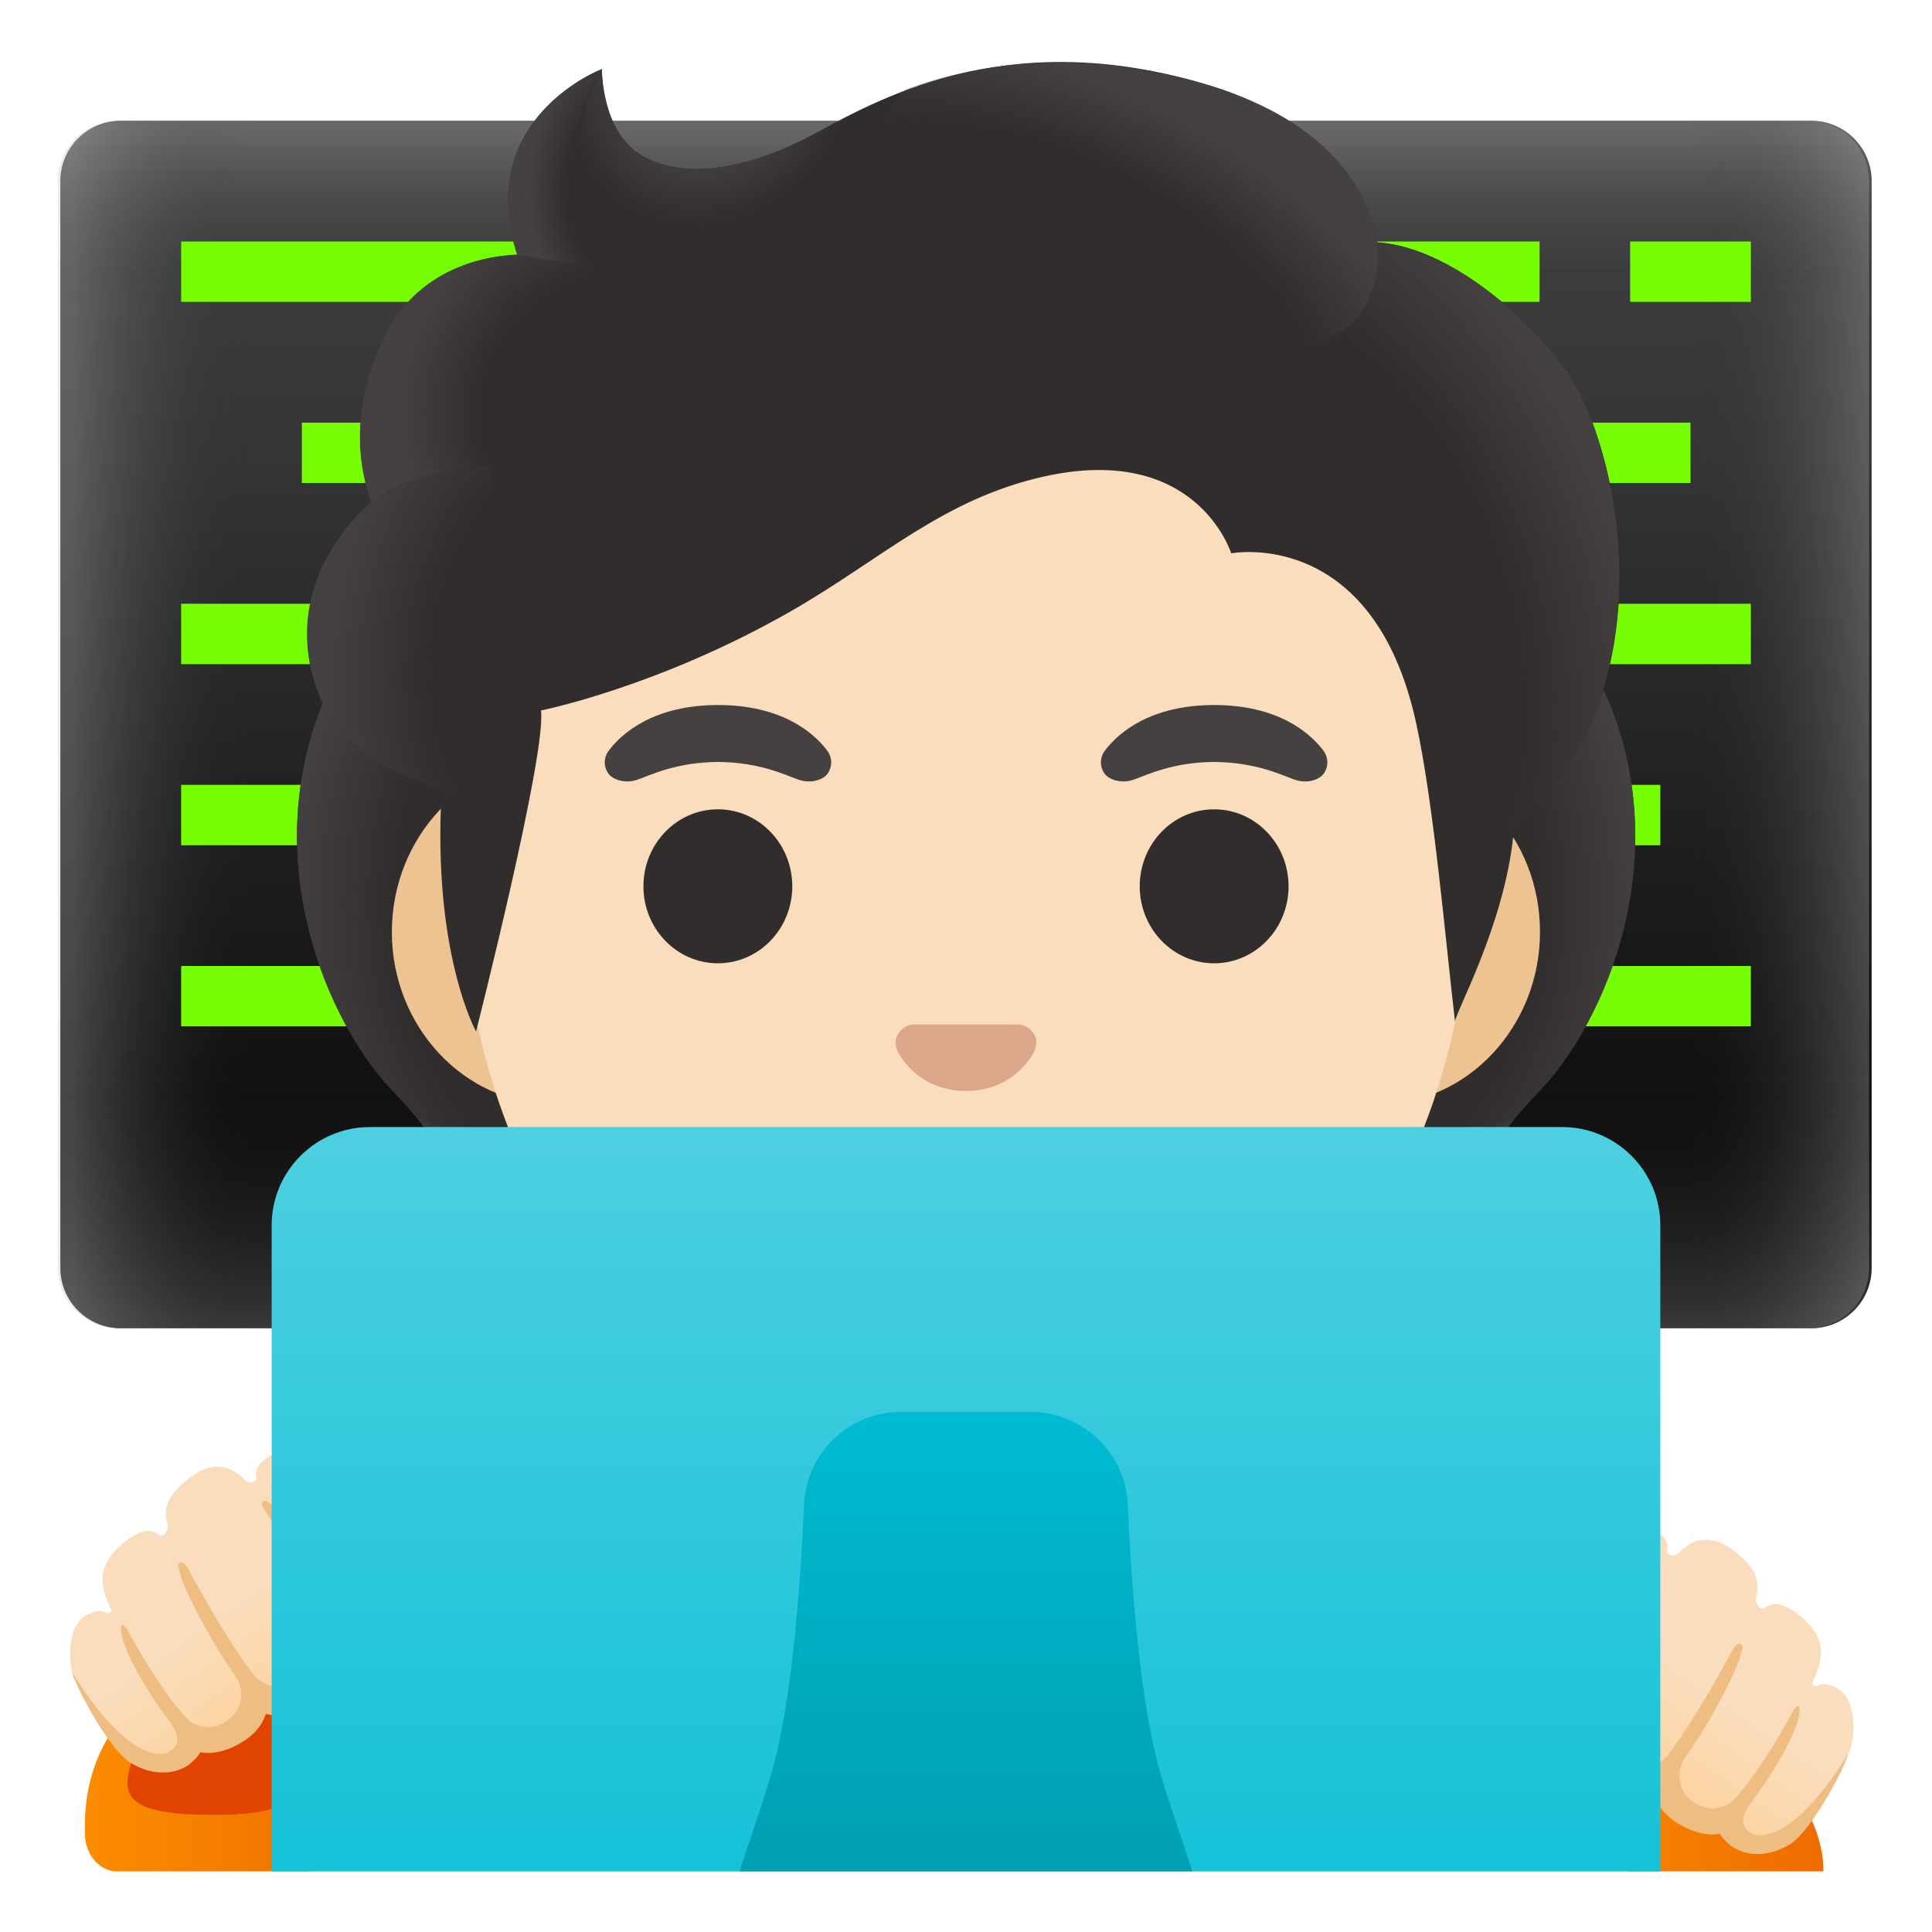 <svg width="50" height="50" viewBox="0 0 50 50" fill="none" xmlns="http://www.w3.org/2000/svg">
<path d="M46.875 34.375H3.125C2.262 34.375 1.562 33.676 1.562 32.812V4.688C1.562 3.824 2.262 3.125 3.125 3.125H46.875C47.738 3.125 48.438 3.824 48.438 4.688V32.812C48.438 33.676 47.738 34.375 46.875 34.375Z" fill="url(#paint0_linear_25_3001)"/>
<path opacity="0.3" d="M46.875 34.375H3.125C2.262 34.375 1.562 33.676 1.562 32.812V4.688C1.562 3.824 2.262 3.125 3.125 3.125H46.875C47.738 3.125 48.438 3.824 48.438 4.688V32.812C48.438 33.676 47.738 34.375 46.875 34.375Z" fill="url(#paint1_linear_25_3001)"/>
<path opacity="0.3" d="M46.809 34.375H3.059C2.195 34.375 1.496 33.676 1.496 32.812V4.688C1.496 3.824 2.195 3.125 3.059 3.125H46.809C47.672 3.125 48.371 3.824 48.371 4.688V32.812C48.371 33.676 47.672 34.375 46.809 34.375Z" fill="url(#paint2_linear_25_3001)"/>
<path d="M4.688 6.25H14.062V7.812H4.688V6.25ZM33.594 6.25H39.844V7.812H33.594V6.25ZM42.188 6.25H45.312V7.812H42.188V6.25ZM7.812 10.938H10.938V12.5H7.812V10.938ZM4.688 15.625H10.938V17.188H4.688V15.625ZM4.688 20.312H7.812V21.875H4.688V20.312ZM38.281 20.312H42.969V21.875H38.281V20.312ZM40.625 15.625H45.312V17.188H40.625V15.625ZM4.688 25H10.938V26.562H4.688V25ZM37.5 25H45.312V26.562H37.5V25ZM39.062 10.938H43.75V12.5H39.062V10.938Z" fill="#76FF03"/>
<path d="M38.633 31.156C38.145 30.27 38.766 29.367 39.828 28.25C41.512 26.477 43.344 22.363 41.641 18.188C41.652 18.164 41.305 17.461 41.316 17.438L40.617 17.402C40.395 17.371 32.703 17.355 25.004 17.355C17.305 17.355 9.613 17.371 9.391 17.402C9.391 17.402 8.355 18.164 8.363 18.188C6.664 22.363 8.492 26.477 10.176 28.25C11.234 29.367 11.855 30.27 11.371 31.156C10.899 32.02 9.492 32.145 9.492 32.145C9.492 32.145 9.816 33.027 10.598 33.504C11.32 33.945 12.211 34.047 12.824 34.062C12.824 34.062 15.227 37.387 21.508 37.387H28.5C34.781 37.387 37.184 34.062 37.184 34.062C37.797 34.047 38.688 33.945 39.41 33.504C40.191 33.027 40.516 32.145 40.516 32.145C40.516 32.145 39.105 32.016 38.633 31.156Z" fill="#312D2D"/>
<path d="M24.996 37.383V33.695L36.156 32.812L37.172 34.062C37.172 34.062 34.77 37.387 28.488 37.387L24.996 37.383Z" fill="url(#paint3_radial_25_3001)"/>
<path d="M37.148 32.449C35.477 29.91 39.184 28.961 39.184 28.961L39.188 28.965C38.543 29.766 38.25 30.465 38.629 31.156C39.102 32.02 40.508 32.145 40.508 32.145C40.508 32.145 38.59 33.848 37.148 32.449Z" fill="url(#paint4_radial_25_3001)"/>
<path d="M41.648 18.188C43.309 22.23 41.562 26.395 39.926 28.152C39.703 28.395 38.75 29.328 38.531 30.074C38.531 30.074 34.805 24.875 33.691 21.82C33.469 21.203 33.262 20.57 33.234 19.914C33.215 19.422 33.289 18.836 33.574 18.418C33.922 17.906 41.449 17.754 41.449 17.754C41.449 17.758 41.648 18.188 41.648 18.188Z" fill="url(#paint5_radial_25_3001)"/>
<path d="M8.359 18.188C6.699 22.23 8.445 26.395 10.082 28.152C10.309 28.395 11.258 29.328 11.477 30.074C11.477 30.074 15.203 24.875 16.316 21.82C16.543 21.203 16.746 20.57 16.773 19.914C16.793 19.422 16.719 18.836 16.434 18.418C16.086 17.906 15.68 18.043 15.09 18.043C13.965 18.043 9.039 17.754 8.656 17.754C8.66 17.758 8.359 18.188 8.359 18.188Z" fill="url(#paint6_radial_25_3001)"/>
<path d="M25.012 37.383V33.695L13.852 32.812L12.836 34.062C12.836 34.062 15.238 37.387 21.52 37.387L25.012 37.383Z" fill="url(#paint7_radial_25_3001)"/>
<path d="M12.859 32.449C14.531 29.91 10.824 28.961 10.824 28.961L10.82 28.965C11.465 29.766 11.758 30.465 11.379 31.156C10.906 32.02 9.5 32.145 9.5 32.145C9.5 32.145 11.418 33.848 12.859 32.449Z" fill="url(#paint8_radial_25_3001)"/>
<path d="M35.676 19.664H14.324C12.023 19.664 10.141 21.668 10.141 24.121C10.141 26.574 12.023 28.578 14.324 28.578H35.672C37.973 28.578 39.855 26.57 39.855 24.121C39.859 21.672 37.977 19.664 35.676 19.664Z" fill="#EDC391"/>
<path d="M25 4.289C18.203 4.289 11.906 11.559 11.906 22.023C11.906 32.43 18.395 37.574 25 37.574C31.605 37.574 38.094 32.43 38.094 22.023C38.094 11.559 31.797 4.289 25 4.289Z" fill="#F9DDBD"/>
<path d="M21.406 19.422C21.043 18.941 20.207 18.246 18.582 18.246C16.957 18.246 16.117 18.945 15.758 19.422C15.598 19.633 15.637 19.879 15.75 20.027C15.851 20.164 16.156 20.293 16.492 20.18C16.828 20.066 17.484 19.727 18.582 19.719C19.68 19.727 20.336 20.066 20.672 20.18C21.008 20.293 21.312 20.168 21.414 20.027C21.523 19.883 21.566 19.637 21.406 19.422ZM34.246 19.422C33.883 18.941 33.047 18.246 31.422 18.246C29.797 18.246 28.957 18.945 28.598 19.422C28.438 19.633 28.477 19.879 28.59 20.027C28.691 20.164 28.996 20.293 29.332 20.18C29.668 20.066 30.324 19.727 31.422 19.719C32.52 19.727 33.176 20.066 33.512 20.18C33.848 20.293 34.152 20.168 34.254 20.027C34.363 19.883 34.406 19.637 34.246 19.422Z" fill="#454140"/>
<path d="M18.578 24.93C19.642 24.93 20.504 24.038 20.504 22.938C20.504 21.837 19.642 20.945 18.578 20.945C17.515 20.945 16.652 21.837 16.652 22.938C16.652 24.038 17.515 24.93 18.578 24.93Z" fill="#312D2D"/>
<path d="M31.422 24.93C32.486 24.93 33.348 24.038 33.348 22.938C33.348 21.837 32.486 20.945 31.422 20.945C30.358 20.945 29.496 21.837 29.496 22.938C29.496 24.038 30.358 24.93 31.422 24.93Z" fill="#312D2D"/>
<path d="M28.289 29.707C27.047 30.445 22.965 30.445 21.723 29.707C21.008 29.281 20.277 29.934 20.574 30.582C20.867 31.219 23.09 32.699 25.016 32.699C26.941 32.699 29.137 31.219 29.43 30.582C29.723 29.934 29.004 29.281 28.289 29.707Z" fill="#444444"/>
<path d="M26.508 26.547C26.465 26.531 26.426 26.52 26.383 26.516H23.617C23.574 26.52 23.531 26.531 23.492 26.547C23.242 26.648 23.105 26.906 23.223 27.184C23.34 27.461 23.891 28.234 25 28.234C26.109 28.234 26.66 27.457 26.777 27.184C26.895 26.91 26.758 26.648 26.508 26.547Z" fill="#DBA689"/>
<path d="M40.652 9.773C39.699 8.332 37.562 6.398 35.645 6.27C35.336 4.426 33.363 2.863 31.453 2.258C26.285 0.621 22.922 2.457 21.117 3.441C20.742 3.645 18.316 4.992 16.621 4.027C15.559 3.422 15.578 1.785 15.578 1.785C15.578 1.785 12.25 3.055 13.387 6.59C12.242 6.637 10.742 7.121 9.949 8.727C9.004 10.641 9.34 12.238 9.613 13.004C8.629 13.84 7.391 15.617 8.238 17.926C8.879 19.664 11.43 20.465 11.43 20.465C11.188 24.66 12.32 26.695 12.32 26.695C12.32 26.695 14.152 19.488 14 18.387C14 18.387 17.031 17.785 20.473 15.816C22.797 14.484 24.387 12.926 27 12.336C30.977 11.441 31.863 14.32 31.863 14.32C31.863 14.32 35.543 13.613 36.652 18.723C37.109 20.824 37.406 24.309 37.656 26.445C37.633 26.258 38.922 23.973 39.164 21.629C39.227 21.023 40.859 20.223 41.562 17.621C42.496 14.152 41.344 10.816 40.652 9.773Z" fill="#312D2D"/>
<path d="M39.148 21.645C39.211 21.039 40.844 20.238 41.547 17.637C41.621 17.359 41.684 17.078 41.742 16.797C42.312 13.637 41.289 10.734 40.652 9.773C39.77 8.441 37.879 6.691 36.086 6.332C35.93 6.312 35.777 6.293 35.633 6.285C35.633 6.285 35.762 7.125 35.422 7.793C34.984 8.66 34.09 8.867 34.09 8.867C38.766 13.543 38.434 17.461 39.148 21.645Z" fill="url(#paint9_radial_25_3001)"/>
<path d="M22.246 2.852C21.816 3.059 21.441 3.266 21.113 3.441C20.738 3.645 18.312 4.992 16.617 4.027C15.574 3.434 15.574 1.848 15.574 1.793C15.094 2.406 13.641 6.785 17.891 7.078C19.723 7.203 20.852 5.605 21.523 4.254C21.766 3.758 22.145 3.043 22.246 2.852Z" fill="url(#paint10_radial_25_3001)"/>
<path d="M30.922 2.102C33.781 2.875 35.309 4.395 35.641 6.273C35.742 6.852 35.941 12.164 25.785 6.117C22.008 3.867 23.039 2.461 23.48 2.301C25.207 1.676 27.719 1.234 30.922 2.102Z" fill="url(#paint11_radial_25_3001)"/>
<path d="M15.562 1.793C15.559 1.797 15.551 1.797 15.539 1.805H15.535C15.172 1.957 12.316 3.281 13.383 6.594L16.422 7.082C13.73 4.355 15.574 1.789 15.574 1.789C15.574 1.789 15.566 1.789 15.562 1.793Z" fill="url(#paint12_radial_25_3001)"/>
<path d="M15.262 6.891L13.383 6.59C13.309 6.59 13.059 6.613 12.922 6.633C11.863 6.781 10.617 7.328 9.941 8.727C9.215 10.234 9.234 11.527 9.434 12.391C9.492 12.68 9.609 13.008 9.609 13.008C9.609 13.008 10.539 12.125 12.754 12.066L15.262 6.891Z" fill="url(#paint13_radial_25_3001)"/>
<path d="M9.52 13.082C8.594 13.902 7.348 15.734 8.266 18.008C8.957 19.723 11.426 20.465 11.426 20.465C11.426 20.473 11.918 20.621 12.172 20.621L12.75 12.066C11.566 12.066 10.43 12.422 9.695 12.934C9.707 12.945 9.516 13.07 9.52 13.082Z" fill="url(#paint14_radial_25_3001)"/>
<path d="M2.981 48.43H7.992C8.43 48.395 8.777 47.969 8.777 47.445V47.191C8.777 45.793 8.148 44.57 7.207 43.891C7.207 43.949 7.211 44.008 7.211 44.066C7.211 45.668 6.438 46.965 5.488 46.965C4.539 46.965 3.766 45.668 3.766 44.066C3.766 44.008 3.77 43.949 3.77 43.891C2.828 44.574 2.199 45.793 2.199 47.191V47.445C2.195 47.973 2.543 48.395 2.981 48.43Z" fill="url(#paint15_linear_25_3001)"/>
<path d="M5.488 46.969C9.004 46.969 7.211 45.672 7.211 44.07C7.211 44.012 7.207 43.953 7.207 43.895C6.707 43.531 6.117 43.316 5.488 43.316C4.859 43.316 4.269 43.531 3.769 43.895C3.766 43.953 3.766 44.012 3.766 44.07C3.762 45.672 1.953 46.969 5.488 46.969Z" fill="#E14301"/>
<path d="M10.93 41.719C10.887 40.609 10.059 38.32 8.977 38.129C8.945 38.125 8.914 38.114 8.886 38.097C8.859 38.08 8.835 38.058 8.816 38.031C8.645 37.77 8.094 37.066 7.086 37.621C6.711 37.828 6.578 38.012 6.641 38.277C6.594 38.332 6.508 38.398 6.383 38.348C5.977 37.895 5.477 37.801 4.895 38.254C4.234 38.77 4.234 39.137 4.352 39.5L4.348 39.504C4.348 39.504 4.32 39.758 4.129 39.738C3.93 39.566 3.691 39.566 3.312 39.84C2.297 40.574 2.715 41.27 2.887 41.68C2.863 41.719 2.824 41.746 2.762 41.742C2.629 41.672 2.461 41.672 2.234 41.801C1.695 42.109 1.773 43.125 1.926 43.457C2.094 43.82 3.02 45.094 3.336 45.453C3.41 45.535 3.5 45.594 3.598 45.633C3.587 45.63 3.577 45.626 3.566 45.621C3.844 45.793 4.328 46 4.801 45.707C4.801 45.707 5.102 45.488 5.129 45.258C5.641 45.543 6.348 45.012 6.348 45.012C6.68 44.758 6.766 44.473 6.754 44.227C6.922 44.328 7.105 44.367 7.281 44.371C7.812 44.387 8.301 44.074 8.301 44.074C9.062 43.641 9.215 43.188 9.211 42.887C9.605 43.133 10.094 42.949 10.094 42.949C10.957 42.559 10.93 41.719 10.93 41.719Z" fill="url(#paint16_linear_25_3001)"/>
<path d="M42.172 48.43H47.188C47.188 48.43 47.406 44.605 41.266 44.422C35.121 44.242 42.172 48.43 42.172 48.43Z" fill="url(#paint17_linear_25_3001)"/>
<path d="M38.852 43.609C38.895 42.5 39.723 40.211 40.805 40.02C40.871 40.008 40.93 39.977 40.965 39.922C41.137 39.66 41.688 38.957 42.695 39.512C43.07 39.719 43.203 39.902 43.141 40.168C43.188 40.223 43.273 40.289 43.398 40.238C43.805 39.785 44.305 39.691 44.887 40.145C45.547 40.66 45.547 41.027 45.43 41.391L45.434 41.395C45.434 41.395 45.461 41.648 45.652 41.629C45.852 41.457 46.09 41.457 46.469 41.73C47.484 42.465 47.066 43.16 46.895 43.57C46.918 43.609 46.953 43.637 47.02 43.633C47.152 43.562 47.32 43.562 47.547 43.691C48.086 44 48.008 45.016 47.855 45.348C47.688 45.711 46.766 46.984 46.445 47.344C46.371 47.426 46.281 47.484 46.184 47.523C46.195 47.52 46.207 47.516 46.215 47.512C45.938 47.684 45.453 47.891 44.98 47.598C44.98 47.598 44.68 47.379 44.652 47.148C44.141 47.434 43.434 46.902 43.434 46.902C43.102 46.648 43.016 46.363 43.027 46.117C42.859 46.219 42.676 46.258 42.5 46.262C41.969 46.277 41.48 45.965 41.48 45.965C40.719 45.531 40.566 45.078 40.57 44.777C40.176 45.023 39.688 44.84 39.688 44.84C38.824 44.449 38.852 43.609 38.852 43.609Z" fill="url(#paint18_linear_25_3001)"/>
<path d="M45.406 47.484C45.34 47.449 45.277 47.41 45.219 47.359C45.211 47.352 45.199 47.344 45.191 47.332C45.082 47.211 45.051 47.016 45.336 46.625C46.117 45.59 46.426 44.816 46.426 44.816C46.641 44.273 46.562 44.184 46.562 44.184C46.488 44.062 46.336 44.414 46.336 44.414C45.562 45.809 45.031 46.418 44.801 46.645C44.789 46.652 44.777 46.66 44.766 46.664C44.723 46.691 44.676 46.719 44.625 46.738C44.605 46.746 44.582 46.754 44.562 46.762C44.52 46.777 44.473 46.785 44.426 46.793C44.402 46.797 44.379 46.801 44.352 46.801C44.301 46.801 44.25 46.797 44.195 46.785C44.172 46.781 44.148 46.781 44.125 46.773C43.997 46.739 43.877 46.68 43.773 46.598C43.758 46.582 43.738 46.566 43.723 46.551C43.707 46.535 43.688 46.52 43.672 46.504C43.652 46.48 43.633 46.453 43.613 46.43C43.605 46.418 43.594 46.406 43.586 46.391C43.566 46.359 43.551 46.328 43.535 46.293C43.531 46.281 43.523 46.27 43.52 46.258C43.504 46.223 43.496 46.184 43.488 46.145L43.477 46.109C43.469 46.07 43.469 46.027 43.465 45.988C43.465 45.973 43.461 45.961 43.461 45.949C43.461 45.906 43.469 45.863 43.477 45.82C43.48 45.805 43.48 45.789 43.484 45.77C43.492 45.727 43.512 45.684 43.527 45.637C43.535 45.617 43.539 45.598 43.547 45.582C44.438 44.324 44.898 43.227 44.898 43.227C45.047 42.922 45.102 42.602 45.102 42.602C45.004 42.422 44.848 42.684 44.848 42.684C43.832 44.574 43.23 45.332 43.23 45.332C43.23 45.332 42.758 46.156 41.723 45.539C41.723 45.539 41.211 45.211 41.125 44.98C41.051 44.789 41.004 44.449 41.266 43.965C41.266 43.965 41.887 42.695 42.91 41.098C42.91 41.098 42.977 40.848 42.746 40.988C42.566 41.098 42.438 41.324 42.375 41.395C42.375 41.395 41.77 42.203 40.891 43.816C40.891 43.816 40.695 44.188 40.469 44.371C40.246 44.465 39.965 44.43 39.656 44.199C38.988 43.699 39.238 43 39.609 42.281C39.812 41.891 40.277 41.012 40.719 40.309C40.762 40.293 40.805 40.277 40.848 40.27C40.988 40.246 41.102 40.172 41.172 40.062C41.523 39.527 41.246 39.043 40.754 39.789C39.52 40 38.645 42.414 38.602 43.605C38.602 43.648 38.582 44.617 39.582 45.062C39.613 45.074 39.977 45.207 40.367 45.117C40.465 45.441 40.73 45.82 41.352 46.176C41.363 46.184 41.906 46.516 42.5 46.508C42.609 46.504 42.719 46.492 42.82 46.465C42.883 46.668 43.016 46.891 43.281 47.094C43.312 47.117 43.922 47.574 44.508 47.457C44.621 47.637 44.785 47.762 44.828 47.793C45.008 47.906 45.199 47.965 45.395 47.98H45.57C45.82 47.965 46.082 47.879 46.34 47.719C46.344 47.719 46.344 47.715 46.348 47.715C46.953 47.301 47.824 45.57 47.824 45.395C47.824 45.391 46.512 47.672 45.406 47.484ZM11.105 41.5C11.059 40.309 10.184 37.895 8.953 37.684C8.465 36.938 8.184 37.422 8.535 37.957C8.605 38.066 8.723 38.137 8.859 38.164C8.902 38.172 8.945 38.188 8.988 38.203C9.43 38.906 9.895 39.789 10.098 40.176C10.469 40.891 10.715 41.59 10.051 42.094C9.742 42.324 9.465 42.359 9.238 42.266C9.016 42.082 8.816 41.711 8.816 41.711C7.938 40.098 7.332 39.289 7.332 39.289C7.27 39.219 7.145 38.996 6.961 38.883C6.73 38.742 6.797 38.992 6.797 38.992C7.82 40.586 8.441 41.859 8.441 41.859C8.707 42.344 8.66 42.684 8.582 42.875C8.496 43.105 7.984 43.434 7.984 43.434C6.953 44.051 6.477 43.227 6.477 43.227C6.477 43.227 5.871 42.469 4.859 40.578C4.859 40.578 4.699 40.316 4.605 40.496C4.605 40.496 4.66 40.816 4.809 41.121C4.809 41.121 5.27 42.215 6.16 43.477C6.168 43.496 6.172 43.516 6.18 43.531C6.195 43.574 6.211 43.621 6.223 43.664C6.227 43.68 6.227 43.695 6.23 43.715C6.238 43.758 6.246 43.801 6.246 43.844C6.246 43.859 6.242 43.871 6.242 43.883C6.242 43.926 6.238 43.965 6.23 44.004C6.227 44.016 6.223 44.027 6.223 44.039C6.215 44.078 6.203 44.117 6.188 44.152C6.184 44.164 6.176 44.176 6.172 44.188C6.156 44.219 6.141 44.254 6.121 44.285C6.113 44.297 6.102 44.309 6.094 44.324C6.074 44.352 6.055 44.375 6.035 44.398C6.02 44.414 6 44.43 5.984 44.445C5.969 44.461 5.953 44.477 5.934 44.492C5.898 44.52 5.859 44.547 5.824 44.566C5.738 44.613 5.656 44.648 5.582 44.668C5.559 44.676 5.535 44.676 5.508 44.68C5.453 44.688 5.402 44.695 5.352 44.695C5.328 44.695 5.301 44.691 5.277 44.688C5.23 44.68 5.184 44.672 5.141 44.656C5.121 44.648 5.098 44.641 5.078 44.633C5.031 44.613 4.984 44.586 4.938 44.559C4.926 44.551 4.914 44.547 4.902 44.539C4.672 44.312 4.141 43.703 3.367 42.309C3.367 42.309 3.215 41.957 3.141 42.078C3.141 42.078 3.062 42.172 3.277 42.711C3.277 42.711 3.586 43.484 4.367 44.52C4.652 44.91 4.621 45.105 4.512 45.227C4.504 45.234 4.492 45.242 4.484 45.254C4.43 45.305 4.363 45.344 4.297 45.379C3.191 45.57 1.875 43.285 1.875 43.285C1.875 43.465 2.746 45.195 3.352 45.605C3.355 45.605 3.355 45.609 3.359 45.609C3.617 45.77 3.875 45.855 4.129 45.871H4.305C4.504 45.855 4.695 45.797 4.871 45.684C4.914 45.652 5.078 45.523 5.191 45.348C5.777 45.465 6.391 45.008 6.418 44.984C6.684 44.781 6.816 44.559 6.879 44.355C6.98 44.383 7.086 44.398 7.199 44.398C7.793 44.41 8.336 44.074 8.348 44.066C8.969 43.715 9.234 43.332 9.332 43.008C9.723 43.094 10.086 42.965 10.117 42.953C11.129 42.512 11.109 41.543 11.105 41.5Z" fill="#EDBD82"/>
<path d="M42.969 48.43V31.707C42.969 30.309 41.828 29.168 40.43 29.168H9.57C8.172 29.168 7.031 30.309 7.031 31.707V48.434H42.969V48.43Z" fill="url(#paint19_linear_25_3001)"/>
<path d="M30.855 48.43C30.617 47.676 30.305 46.824 30.039 45.918C29.504 44.098 29.281 41.059 29.188 38.938C29.129 37.598 28.02 36.539 26.668 36.539H23.328C21.977 36.539 20.867 37.594 20.809 38.938C20.715 41.059 20.492 44.098 19.957 45.918C19.691 46.824 19.383 47.676 19.141 48.43H30.855Z" fill="url(#paint20_linear_25_3001)"/>
<defs>
<linearGradient id="paint0_linear_25_3001" x1="25" y1="3.324" x2="25" y2="34.404" gradientUnits="userSpaceOnUse">
<stop offset="0.003" stop-color="#424242"/>
<stop offset="0.271" stop-color="#353535"/>
<stop offset="0.764" stop-color="#131313"/>
<stop offset="1"/>
</linearGradient>
<linearGradient id="paint1_linear_25_3001" x1="25" y1="3.324" x2="25" y2="34.404" gradientUnits="userSpaceOnUse">
<stop offset="0.001" stop-color="#BFBEBE"/>
<stop offset="0.15" stop-color="#212121" stop-opacity="0"/>
<stop offset="0.776" stop-color="#212121" stop-opacity="0"/>
<stop offset="1" stop-color="#BFBEBE"/>
</linearGradient>
<linearGradient id="paint2_linear_25_3001" x1="1.794" y1="18.75" x2="48.413" y2="18.75" gradientUnits="userSpaceOnUse">
<stop offset="0.001" stop-color="#BFBEBE"/>
<stop offset="0.1" stop-color="#212121" stop-opacity="0"/>
<stop offset="0.9" stop-color="#212121" stop-opacity="0"/>
<stop offset="1" stop-color="#BFBEBE"/>
</linearGradient>
<radialGradient id="paint3_radial_25_3001" cx="0" cy="0" r="1" gradientUnits="userSpaceOnUse" gradientTransform="translate(30.697 32.054) scale(9.148 4.494)">
<stop offset="0.728" stop-color="#454140" stop-opacity="0"/>
<stop offset="1" stop-color="#454140"/>
</radialGradient>
<radialGradient id="paint4_radial_25_3001" cx="0" cy="0" r="1" gradientUnits="userSpaceOnUse" gradientTransform="translate(39.708 30.693) rotate(154.924) scale(2.703 2.006)">
<stop offset="0.663" stop-color="#454140"/>
<stop offset="1" stop-color="#454140" stop-opacity="0"/>
</radialGradient>
<radialGradient id="paint5_radial_25_3001" cx="0" cy="0" r="1" gradientUnits="userSpaceOnUse" gradientTransform="translate(32.701 23.047) rotate(-94.278) scale(11.874 9.897)">
<stop offset="0.725" stop-color="#454140" stop-opacity="0"/>
<stop offset="1" stop-color="#454140"/>
</radialGradient>
<radialGradient id="paint6_radial_25_3001" cx="0" cy="0" r="1" gradientUnits="userSpaceOnUse" gradientTransform="translate(17.308 23.047) rotate(-85.722) scale(11.874 9.897)">
<stop offset="0.725" stop-color="#454140" stop-opacity="0"/>
<stop offset="1" stop-color="#454140"/>
</radialGradient>
<radialGradient id="paint7_radial_25_3001" cx="0" cy="0" r="1" gradientUnits="userSpaceOnUse" gradientTransform="translate(19.312 32.054) rotate(180) scale(9.148 4.494)">
<stop offset="0.728" stop-color="#454140" stop-opacity="0"/>
<stop offset="1" stop-color="#454140"/>
</radialGradient>
<radialGradient id="paint8_radial_25_3001" cx="0" cy="0" r="1" gradientUnits="userSpaceOnUse" gradientTransform="translate(10.302 30.693) rotate(25.076) scale(2.703 2.006)">
<stop offset="0.663" stop-color="#454140"/>
<stop offset="1" stop-color="#454140" stop-opacity="0"/>
</radialGradient>
<radialGradient id="paint9_radial_25_3001" cx="0" cy="0" r="1" gradientUnits="userSpaceOnUse" gradientTransform="translate(32.038 16.782) rotate(72.085) scale(13.919 10.328)">
<stop offset="0.699" stop-color="#454140" stop-opacity="0"/>
<stop offset="1" stop-color="#454140"/>
</radialGradient>
<radialGradient id="paint10_radial_25_3001" cx="0" cy="0" r="1" gradientUnits="userSpaceOnUse" gradientTransform="translate(18.469 1.606) rotate(28.203) scale(3.65 4.327)">
<stop offset="0.58" stop-color="#454140"/>
<stop offset="1" stop-color="#454140" stop-opacity="0"/>
</radialGradient>
<radialGradient id="paint11_radial_25_3001" cx="0" cy="0" r="1" gradientUnits="userSpaceOnUse" gradientTransform="translate(26.62 8.232) rotate(-157.19) scale(11.404 6.409)">
<stop offset="0.699" stop-color="#454140" stop-opacity="0"/>
<stop offset="1" stop-color="#454140"/>
</radialGradient>
<radialGradient id="paint12_radial_25_3001" cx="0" cy="0" r="1" gradientUnits="userSpaceOnUse" gradientTransform="translate(17.004 4.935) scale(3.35 4.098)">
<stop offset="0.702" stop-color="#454140" stop-opacity="0"/>
<stop offset="1" stop-color="#454140"/>
</radialGradient>
<radialGradient id="paint13_radial_25_3001" cx="0" cy="0" r="1" gradientUnits="userSpaceOnUse" gradientTransform="translate(16.542 10.848) rotate(-164.942) scale(6.283 5.879)">
<stop offset="0.66" stop-color="#454140" stop-opacity="0"/>
<stop offset="1" stop-color="#454140"/>
</radialGradient>
<radialGradient id="paint14_radial_25_3001" cx="0" cy="0" r="1" gradientUnits="userSpaceOnUse" gradientTransform="translate(15.053 16.914) rotate(7.834) scale(6.596 9.269)">
<stop offset="0.598" stop-color="#454140" stop-opacity="0"/>
<stop offset="1" stop-color="#454140"/>
</radialGradient>
<linearGradient id="paint15_linear_25_3001" x1="2.197" y1="46.162" x2="8.776" y2="46.162" gradientUnits="userSpaceOnUse">
<stop stop-color="#FB8C00"/>
<stop offset="0.482" stop-color="#F67F00"/>
<stop offset="1" stop-color="#EF6C00"/>
</linearGradient>
<linearGradient id="paint16_linear_25_3001" x1="7.98" y1="44.108" x2="4.198" y2="38.727" gradientUnits="userSpaceOnUse">
<stop stop-color="#FFD29C"/>
<stop offset="0.5" stop-color="#F9DDBD"/>
</linearGradient>
<linearGradient id="paint17_linear_25_3001" x1="38.751" y1="46.425" x2="47.187" y2="46.425" gradientUnits="userSpaceOnUse">
<stop stop-color="#FB8C00"/>
<stop offset="0.482" stop-color="#F67F00"/>
<stop offset="1" stop-color="#EF6C00"/>
</linearGradient>
<linearGradient id="paint18_linear_25_3001" x1="41.804" y1="46" x2="45.585" y2="40.618" gradientUnits="userSpaceOnUse">
<stop stop-color="#FFD29C"/>
<stop offset="0.5" stop-color="#F9DDBD"/>
</linearGradient>
<linearGradient id="paint19_linear_25_3001" x1="25" y1="29.112" x2="25" y2="55.836" gradientUnits="userSpaceOnUse">
<stop stop-color="#4DD0E1"/>
<stop offset="1" stop-color="#00BCD4"/>
</linearGradient>
<linearGradient id="paint20_linear_25_3001" x1="25" y1="36.17" x2="25" y2="51.513" gradientUnits="userSpaceOnUse">
<stop stop-color="#00BCD4"/>
<stop offset="1" stop-color="#0097A7"/>
</linearGradient>
</defs>
</svg>
